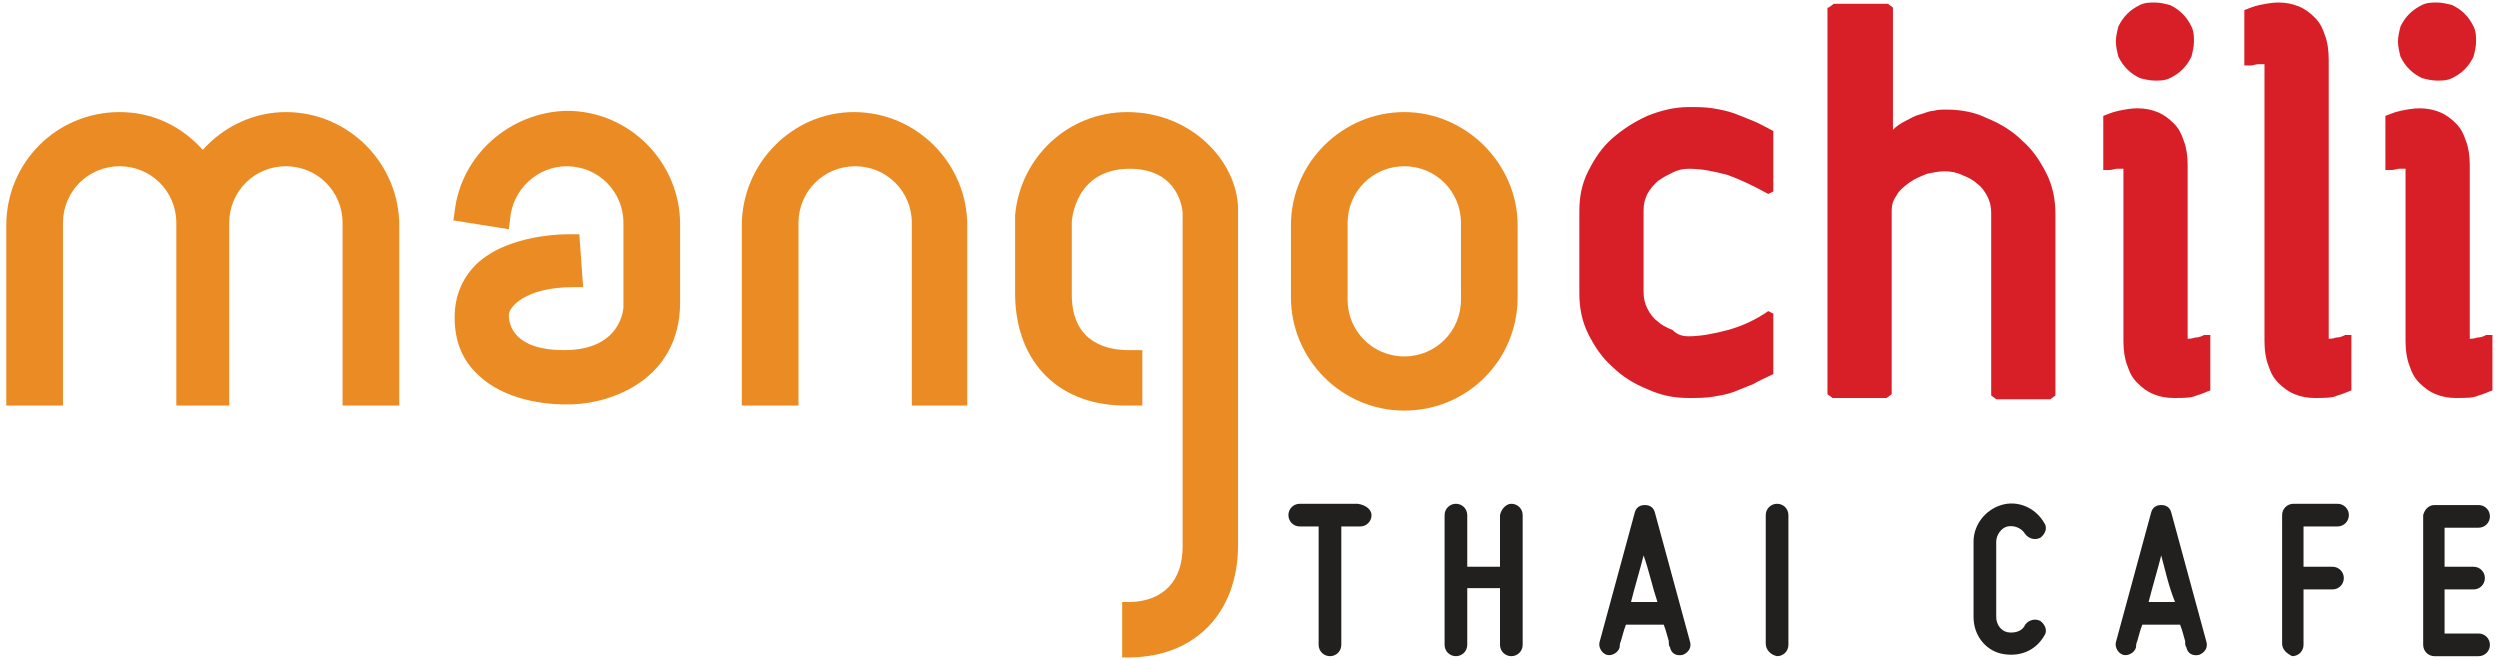 <?xml version="1.0" encoding="utf-8"?>
<!-- Generator: Adobe Illustrator 22.0.1, SVG Export Plug-In . SVG Version: 6.00 Build 0)  -->
<svg version="1.1" id="Layer_1" xmlns="http://www.w3.org/2000/svg" xmlns:xlink="http://www.w3.org/1999/xlink" x="0px" y="0px"
	 viewBox="0 0 198.5 52.4" style="enable-background:new 0 0 198.5 52.4;" xml:space="preserve">
<style type="text/css">
	.st0{fill:#EB8B23;}
	.st1{fill:#D81F27;}
	.st2{fill:#221F1F;}
</style>
<g>
	<g>
		<g>
			<g>
				<path class="st0" d="M36.1,16.8L36,17.5l4.4,0.7l0.1-0.8c0.2-2.4,2.2-4.2,4.5-4.2c2.5,0,4.5,2,4.5,4.5v6.7c0,0-0.1,3.4-4.7,3.4
					c-4,0-4.4-2-4.4-2.8c0-0.6,1.3-2.2,5.1-2.2h0.8l-0.3-4.2l-0.7,0c-0.2,0-4.9-0.1-7.5,2.4c-1.1,1.1-1.7,2.5-1.7,4.2
					c0,1.9,0.6,3.4,1.9,4.6c2,1.9,5.2,2.4,7.5,2.3c3.1-0.1,8.5-2,8.5-8.1l0-6.2c0-4.9-4-9-9-9C40.5,8.9,36.6,12.3,36.1,16.8"/>
				<path class="st0" d="M58.9,17.9v14.3h4.5V17.7c0-2.5,2-4.5,4.5-4.5c2.5,0,4.5,2,4.5,4.5v14.5h4.4V17.9c0-4.9-4-9-9-9
					C62.9,8.9,58.9,13,58.9,17.9"/>
				<path class="st0" d="M111.5,8.9c-4.9,0-9,4-9,9v5.7c0,4.9,4,9,9,9c5,0,9-4,9-9v-5.7C120.5,13,116.4,8.9,111.5,8.9 M116,23.8
					c0,2.5-2,4.5-4.5,4.5c-2.5,0-4.5-2-4.5-4.5v-6.1c0-2.5,2-4.5,4.5-4.5c2.5,0,4.5,2,4.5,4.5V23.8z"/>
				<path class="st0" d="M16.1,11.9c-1.7-1.9-4-3-6.6-3c-5,0-9,4-9,9v14.3H5V17.7c0-2.5,2-4.5,4.5-4.5c2.5,0,4.5,2,4.5,4.5v14.5h4.2
					V17.7c0-2.5,2-4.5,4.5-4.5c2.5,0,4.5,2,4.5,4.5v14.5h4.5V17.9c0-4.9-4-9-9-9C20.2,8.9,17.8,10,16.1,11.9"/>
				<path class="st0" d="M80.6,17.1L80.6,17.1l0,6.4c0.1,5.4,3.6,8.8,9,8.7h1.1v-4.4l-1.1,0c-1.4,0-4.5-0.4-4.5-4.4l0-5.8
					c0,0,0.2-4.2,4.6-4.2c4,0,4.2,3.4,4.2,3.5v26.5c0,2.7-1.5,4.3-4.1,4.4l-0.7,0v4.4l0.7,0c5.1-0.1,8.4-3.5,8.5-8.7V16.5
					c-0.1-3.7-3.7-7.6-8.8-7.6C84.8,8.9,81,12.5,80.6,17.1"/>
			</g>
		</g>
		<g>
			<g>
				<path class="st1" d="M134.1,26.7c0.9,0,2-0.2,3.1-0.5c1.1-0.3,2.2-0.8,3.2-1.5l0.4,0.2v4.8c-0.6,0.3-1.1,0.5-1.6,0.8
					c-0.5,0.2-1,0.4-1.5,0.6c-0.5,0.2-1.1,0.3-1.7,0.4c-0.6,0.1-1.2,0.1-1.9,0.1c-1.2,0-2.2-0.2-3.3-0.7c-1-0.4-2-1-2.8-1.8
					c-0.8-0.7-1.4-1.6-1.9-2.6c-0.5-1-0.7-2.1-0.7-3.2v-6.5c0-1.2,0.2-2.2,0.7-3.2c0.5-1,1.1-1.9,1.9-2.6c0.8-0.7,1.7-1.3,2.8-1.8
					c1-0.4,2.1-0.7,3.3-0.7c0.7,0,1.3,0,1.9,0.1c0.6,0.1,1.1,0.2,1.7,0.4c0.5,0.2,1,0.4,1.5,0.6c0.5,0.2,1,0.5,1.6,0.8v4.8l-0.4,0.2
					c-1.1-0.6-2.1-1.1-3.2-1.5c-1.1-0.3-2.1-0.5-3.1-0.5c-0.5,0-0.9,0.1-1.3,0.3c-0.4,0.2-0.8,0.4-1.2,0.7c-0.3,0.3-0.6,0.6-0.8,1
					c-0.2,0.4-0.3,0.8-0.3,1.3v6.5c0,0.5,0.1,0.9,0.3,1.3c0.2,0.4,0.5,0.8,0.8,1c0.3,0.3,0.7,0.5,1.2,0.7
					C133.2,26.6,133.6,26.7,134.1,26.7z"/>
				<path class="st1" d="M145.2,0.6l0.4-0.3h4.3l0.4,0.3v9.7c0.3-0.3,0.6-0.5,1-0.7c0.4-0.2,0.7-0.4,1.1-0.5
					c0.4-0.1,0.8-0.3,1.1-0.3c0.4-0.1,0.7-0.1,1-0.1c1.2,0,2.3,0.2,3.3,0.7c1,0.4,2,1,2.8,1.8c0.8,0.7,1.4,1.6,1.9,2.6
					c0.5,1,0.7,2.1,0.7,3.2v14.4l-0.4,0.3h-4.3l-0.4-0.3V16.9c0-0.5-0.1-0.9-0.3-1.3c-0.2-0.4-0.5-0.8-0.8-1
					c-0.3-0.3-0.7-0.5-1.2-0.7c-0.4-0.2-0.9-0.3-1.4-0.3c-0.5,0-0.9,0.1-1.4,0.2c-0.5,0.2-1,0.4-1.4,0.7c-0.4,0.3-0.8,0.6-1,1
					c-0.3,0.4-0.4,0.8-0.4,1.2v14.6l-0.4,0.3h-4.3l-0.4-0.3V0.6z"/>
				<path class="st1" d="M173.7,26.9c0.1,0,0.3,0,0.6-0.1c0.3,0,0.5-0.1,0.7-0.2h0.5V31c-0.3,0.1-0.7,0.3-1.1,0.4
					c-0.4,0.2-1,0.2-1.8,0.2c-0.6,0-1.1-0.1-1.6-0.3c-0.5-0.2-0.9-0.5-1.3-0.9c-0.4-0.4-0.6-0.8-0.8-1.4c-0.2-0.5-0.3-1.2-0.3-1.9
					V13.4c-0.1,0-0.3,0-0.5,0c-0.2,0-0.4,0.1-0.6,0.1H167V9.2c0.3-0.1,0.7-0.3,1.2-0.4c0.5-0.1,1-0.2,1.5-0.2c0.6,0,1.1,0.1,1.6,0.3
					c0.5,0.2,0.9,0.5,1.3,0.9c0.4,0.4,0.6,0.8,0.8,1.4c0.2,0.5,0.3,1.2,0.3,1.9V26.9z M168,3.3c0-0.4,0.1-0.8,0.2-1.2
					c0.2-0.4,0.4-0.7,0.7-1c0.3-0.3,0.6-0.5,1-0.7c0.4-0.2,0.8-0.2,1.2-0.2c0.4,0,0.8,0.1,1.2,0.2c0.4,0.2,0.7,0.4,1,0.7
					c0.3,0.3,0.5,0.6,0.7,1c0.2,0.4,0.2,0.8,0.2,1.2c0,0.4-0.1,0.8-0.2,1.2c-0.2,0.4-0.4,0.7-0.7,1c-0.3,0.3-0.6,0.5-1,0.7
					c-0.4,0.2-0.8,0.2-1.2,0.2c-0.4,0-0.8-0.1-1.2-0.2c-0.4-0.2-0.7-0.4-1-0.7c-0.3-0.3-0.5-0.6-0.7-1C168.1,4.1,168,3.7,168,3.3z"
					/>
				<path class="st1" d="M184.9,26.9c0.1,0,0.3,0,0.6-0.1c0.3,0,0.5-0.1,0.7-0.2h0.5V31c-0.3,0.1-0.7,0.3-1.1,0.4
					c-0.4,0.2-1,0.2-1.8,0.2c-0.6,0-1.1-0.1-1.6-0.3c-0.5-0.2-0.9-0.5-1.3-0.9c-0.4-0.4-0.6-0.8-0.8-1.4c-0.2-0.5-0.3-1.2-0.3-1.9
					V5.1c-0.1,0-0.3,0-0.5,0c-0.2,0-0.4,0.1-0.6,0.1h-0.5V0.8c0.3-0.1,0.7-0.3,1.2-0.4c0.5-0.1,1-0.2,1.5-0.2c0.6,0,1.1,0.1,1.6,0.3
					c0.5,0.2,0.9,0.5,1.3,0.9c0.4,0.4,0.6,0.8,0.8,1.4c0.2,0.5,0.3,1.2,0.3,1.9V26.9z"/>
				<path class="st1" d="M196.1,26.9c0.1,0,0.3,0,0.6-0.1c0.3,0,0.5-0.1,0.7-0.2h0.5V31c-0.3,0.1-0.7,0.3-1.1,0.4
					c-0.4,0.2-1,0.2-1.8,0.2c-0.6,0-1.1-0.1-1.6-0.3c-0.5-0.2-0.9-0.5-1.3-0.9c-0.4-0.4-0.6-0.8-0.8-1.4c-0.2-0.5-0.3-1.2-0.3-1.9
					V13.4c-0.1,0-0.3,0-0.5,0c-0.2,0-0.4,0.1-0.6,0.1h-0.5V9.2c0.3-0.1,0.7-0.3,1.2-0.4c0.5-0.1,1-0.2,1.5-0.2
					c0.6,0,1.1,0.1,1.6,0.3c0.5,0.2,0.9,0.5,1.3,0.9c0.4,0.4,0.6,0.8,0.8,1.4c0.2,0.5,0.3,1.2,0.3,1.9V26.9z M190.4,3.3
					c0-0.4,0.1-0.8,0.2-1.2c0.2-0.4,0.4-0.7,0.7-1c0.3-0.3,0.6-0.5,1-0.7c0.4-0.2,0.8-0.2,1.2-0.2c0.4,0,0.8,0.1,1.2,0.2
					c0.4,0.2,0.7,0.4,1,0.7c0.3,0.3,0.5,0.6,0.7,1c0.2,0.4,0.2,0.8,0.2,1.2c0,0.4-0.1,0.8-0.2,1.2c-0.2,0.4-0.4,0.7-0.7,1
					c-0.3,0.3-0.6,0.5-1,0.7c-0.4,0.2-0.8,0.2-1.2,0.2c-0.4,0-0.8-0.1-1.2-0.2c-0.4-0.2-0.7-0.4-1-0.7c-0.3-0.3-0.5-0.6-0.7-1
					C190.5,4.1,190.4,3.7,190.4,3.3z"/>
			</g>
		</g>
	</g>
	<g>
		<path class="st2" d="M108.9,40.9c0,0.5-0.4,0.9-0.9,0.9h-1.5v9.4c0,0.5-0.4,0.9-0.9,0.9c-0.5,0-0.9-0.4-0.9-0.9v-9.4h-1.5
			c-0.5,0-0.9-0.4-0.9-0.9c0-0.5,0.4-0.9,0.9-0.9h4.6C108.5,40.1,108.9,40.5,108.9,40.9z"/>
		<path class="st2" d="M120,40c0.5,0,0.9,0.4,0.9,0.9v10.3c0,0.5-0.4,0.9-0.9,0.9c-0.5,0-0.9-0.4-0.9-0.9v-4.5h-2.6v4.5
			c0,0.5-0.4,0.9-0.9,0.9c-0.5,0-0.9-0.4-0.9-0.9V40.9c0-0.5,0.4-0.9,0.9-0.9c0.5,0,0.9,0.4,0.9,0.9V45h2.6v-4.1
			C119.2,40.4,119.6,40,120,40z"/>
		<path class="st2" d="M133.6,52c-0.5,0.1-0.9-0.1-1-0.6c-0.1-0.1-0.1-0.3-0.1-0.5c-0.1-0.3-0.2-0.8-0.4-1.3h-3
			c-0.2,0.5-0.3,1-0.4,1.3c-0.1,0.2-0.1,0.4-0.1,0.5c-0.1,0.4-0.6,0.7-1,0.6c-0.4-0.1-0.7-0.6-0.6-1l2.8-10.3
			c0.1-0.4,0.4-0.6,0.8-0.6c0.4,0,0.7,0.2,0.8,0.6l2.8,10.3C134.3,51.4,134.1,51.8,133.6,52z M130.5,44.1c-0.3,1.2-0.7,2.5-1,3.7
			h2.1C131.2,46.6,130.9,45.2,130.5,44.1z"/>
		<path class="st2" d="M140.2,51.1V40.9c0-0.5,0.4-0.9,0.9-0.9c0.5,0,0.9,0.4,0.9,0.9v10.3c0,0.5-0.4,0.9-0.9,0.9
			C140.6,52,140.2,51.6,140.2,51.1z"/>
		<path class="st2" d="M156.7,49v-6c0-1.3,0.9-2.5,2.2-2.9c1.3-0.4,2.7,0.2,3.4,1.4c0.3,0.4,0.1,0.9-0.3,1.2
			c-0.4,0.2-0.9,0.1-1.2-0.3c-0.3-0.5-0.9-0.7-1.4-0.6c-0.5,0.1-0.9,0.7-0.9,1.2v6c0,0.6,0.4,1.1,0.9,1.2c0.6,0.1,1.2-0.1,1.4-0.6
			c0.3-0.4,0.8-0.5,1.2-0.3c0.4,0.3,0.6,0.8,0.3,1.2c-0.7,1.2-2,1.7-3.4,1.4C157.6,51.6,156.7,50.4,156.7,49z"/>
		<path class="st2" d="M174.6,52c-0.5,0.1-0.9-0.1-1-0.6c-0.1-0.1-0.1-0.3-0.1-0.5c-0.1-0.3-0.2-0.8-0.4-1.3h-3
			c-0.2,0.5-0.3,1-0.4,1.3c-0.1,0.2-0.1,0.4-0.1,0.5c-0.1,0.4-0.6,0.7-1,0.6c-0.4-0.1-0.7-0.6-0.6-1l2.8-10.3
			c0.1-0.4,0.4-0.6,0.8-0.6c0.4,0,0.7,0.2,0.8,0.6l2.8,10.3C175.3,51.4,175.1,51.8,174.6,52z M171.6,44.1c-0.3,1.2-0.7,2.5-1,3.7
			h2.1C172.2,46.6,171.9,45.2,171.6,44.1z"/>
		<path class="st2" d="M181.2,51.1V40.9c0-0.5,0.4-0.9,0.9-0.9h3.5c0.5,0,0.9,0.4,0.9,0.9c0,0.5-0.4,0.9-0.9,0.9h-2.7V45h2.3
			c0.5,0,0.9,0.4,0.9,0.9c0,0.5-0.4,0.9-0.9,0.9h-2.3v4.4c0,0.5-0.4,0.9-0.9,0.9C181.6,51.9,181.2,51.6,181.2,51.1z"/>
		<path class="st2" d="M193.3,40.1h3.5c0.5,0,0.9,0.4,0.9,0.9c0,0.5-0.4,0.9-0.9,0.9h-2.7V45h2.3c0.5,0,0.9,0.4,0.9,0.9
			c0,0.5-0.4,0.9-0.9,0.9h-2.3v3.5h2.7c0.5,0,0.9,0.4,0.9,0.9c0,0.5-0.4,0.9-0.9,0.9h-3.5c-0.5,0-0.9-0.4-0.9-0.9V40.9
			C192.5,40.5,192.8,40.1,193.3,40.1z"/>
	</g>
</g>
</svg>

